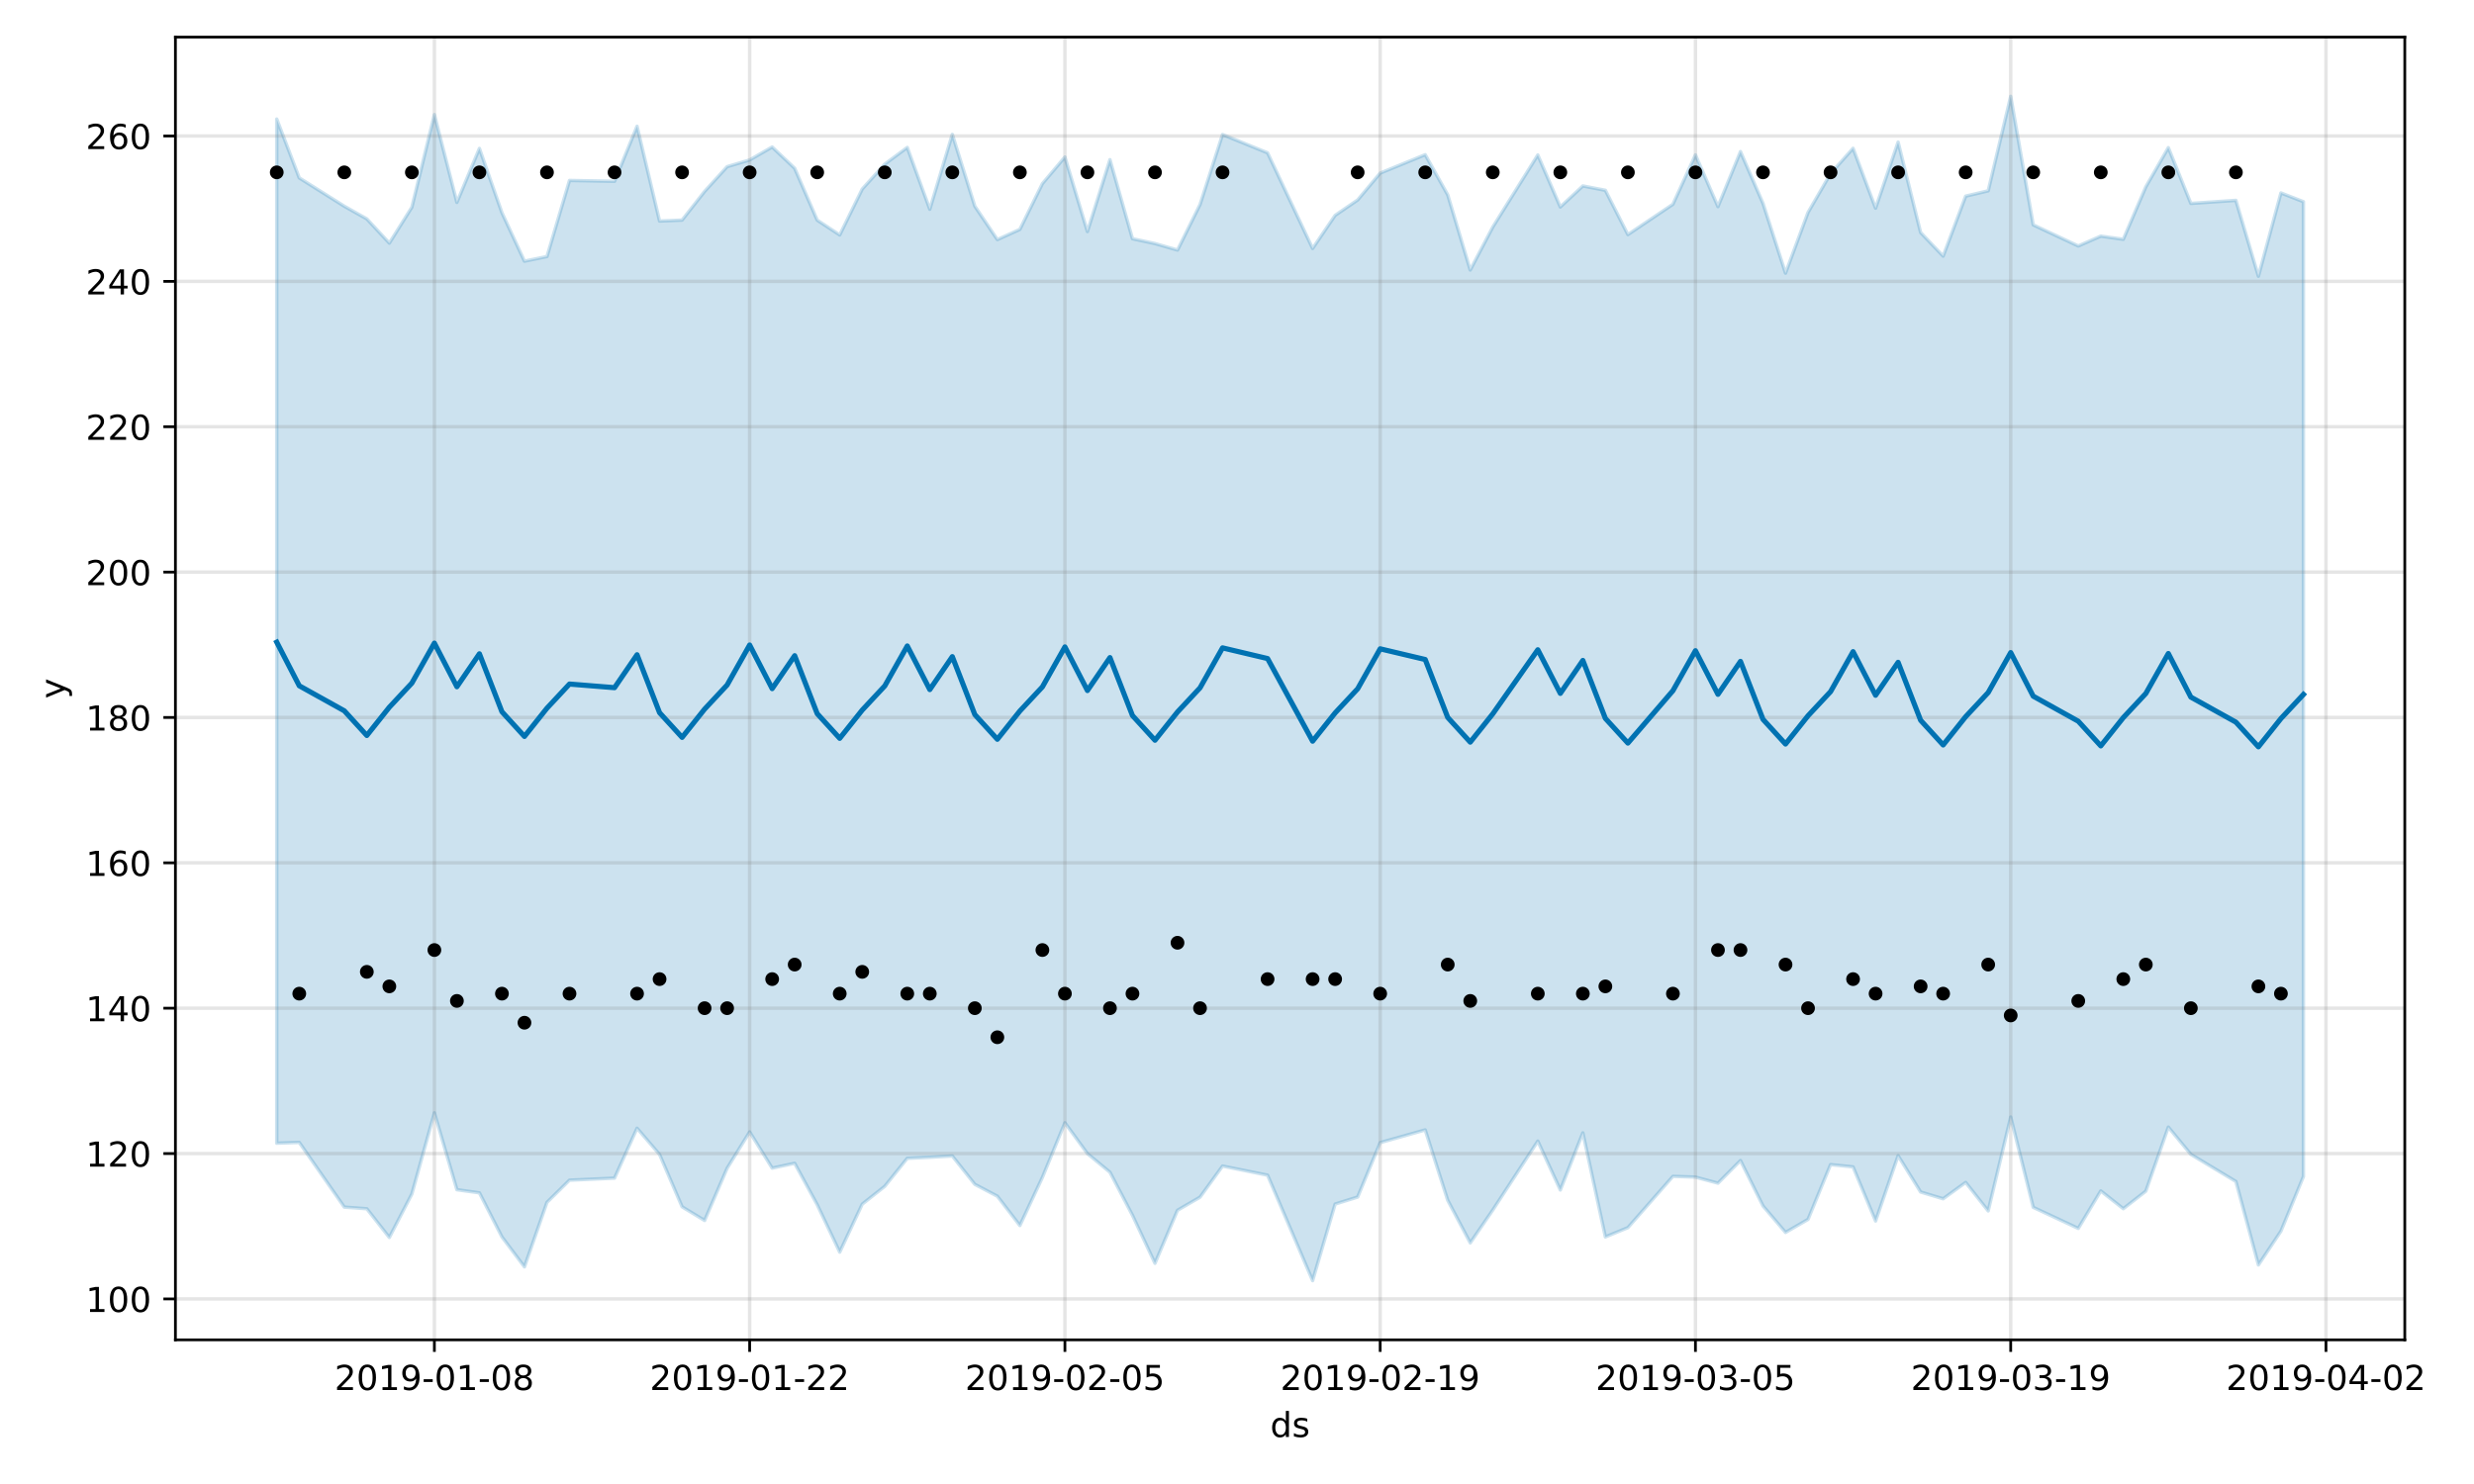<?xml version="1.0" encoding="utf-8" standalone="no"?>
<!DOCTYPE svg PUBLIC "-//W3C//DTD SVG 1.1//EN"
  "http://www.w3.org/Graphics/SVG/1.1/DTD/svg11.dtd">
<!-- Created with matplotlib (https://matplotlib.org/) -->
<svg height="432pt" version="1.1" viewBox="0 0 720 432" width="720pt" xmlns="http://www.w3.org/2000/svg" xmlns:xlink="http://www.w3.org/1999/xlink">
 <defs>
  <style type="text/css">
*{stroke-linecap:butt;stroke-linejoin:round;}
  </style>
 </defs>
 <g id="figure_1">
  <g id="patch_1">
   <path d="M 0 432 
L 720 432 
L 720 0 
L 0 0 
z
" style="fill:#ffffff;"/>
  </g>
  <g id="axes_1">
   <g id="patch_2">
    <path d="M 51.05 390.04 
L 699.857 390.04 
L 699.857 10.8 
L 51.05 10.8 
z
" style="fill:#ffffff;"/>
   </g>
   <g id="PolyCollection_1">
    <defs>
     <path d="M 80.541 -397.344 
L 80.541 -99.209 
L 87.095 -99.432 
L 100.202 -80.6 
L 106.756 -80.121 
L 113.309 -71.758 
L 119.863 -84.419 
L 126.417 -108.051 
L 132.97 -85.664 
L 139.524 -84.759 
L 146.077 -71.93 
L 152.631 -63.2 
L 159.185 -81.987 
L 165.738 -88.443 
L 178.845 -89.04 
L 185.399 -103.563 
L 191.953 -95.924 
L 198.506 -80.689 
L 205.06 -76.709 
L 211.613 -91.913 
L 218.167 -102.499 
L 224.721 -91.954 
L 231.274 -93.358 
L 237.828 -81.298 
L 244.381 -67.498 
L 250.935 -81.467 
L 257.489 -86.653 
L 264.042 -94.812 
L 270.596 -95.106 
L 277.15 -95.487 
L 283.703 -87.231 
L 290.257 -83.782 
L 296.81 -75.236 
L 303.364 -89.252 
L 309.918 -105.16 
L 316.471 -96.176 
L 323.025 -90.756 
L 329.578 -78.22 
L 336.132 -64.247 
L 342.686 -79.682 
L 349.239 -83.495 
L 355.793 -92.553 
L 368.9 -89.895 
L 382.007 -59.198 
L 388.561 -81.488 
L 395.114 -83.534 
L 401.668 -99.376 
L 414.775 -103.074 
L 421.329 -82.589 
L 427.883 -70.186 
L 434.436 -79.739 
L 447.543 -99.815 
L 454.097 -85.587 
L 460.651 -102.223 
L 467.204 -71.921 
L 473.758 -74.628 
L 486.865 -89.558 
L 493.419 -89.338 
L 499.972 -87.572 
L 506.526 -94.165 
L 513.079 -80.942 
L 519.633 -73.233 
L 526.187 -77.028 
L 532.74 -92.977 
L 539.294 -92.31 
L 545.847 -76.558 
L 552.401 -95.577 
L 558.955 -85.003 
L 565.508 -83.03 
L 572.062 -87.79 
L 578.616 -79.499 
L 585.169 -106.834 
L 591.723 -80.539 
L 604.83 -74.402 
L 611.384 -85.32 
L 617.937 -80.135 
L 624.491 -85.246 
L 631.044 -103.891 
L 637.598 -95.958 
L 650.705 -88.064 
L 657.259 -63.774 
L 663.812 -73.602 
L 670.366 -89.506 
L 670.366 -373.289 
L 670.366 -373.289 
L 663.812 -375.836 
L 657.259 -351.581 
L 650.705 -373.672 
L 637.598 -372.787 
L 631.044 -389.022 
L 624.491 -377.605 
L 617.937 -362.343 
L 611.384 -363.262 
L 604.83 -360.397 
L 591.723 -366.543 
L 585.169 -403.962 
L 578.616 -376.455 
L 572.062 -374.906 
L 565.508 -357.437 
L 558.955 -364.312 
L 552.401 -390.644 
L 545.847 -371.397 
L 539.294 -388.83 
L 532.74 -381.457 
L 526.187 -370.158 
L 519.633 -352.479 
L 513.079 -372.807 
L 506.526 -387.873 
L 499.972 -371.848 
L 493.419 -386.92 
L 486.865 -372.538 
L 473.758 -363.712 
L 467.204 -376.609 
L 460.651 -377.87 
L 454.097 -371.748 
L 447.543 -386.892 
L 434.436 -365.901 
L 427.883 -353.401 
L 421.329 -375.28 
L 414.775 -386.968 
L 401.668 -381.607 
L 395.114 -373.785 
L 388.561 -369.309 
L 382.007 -359.668 
L 368.9 -387.511 
L 355.793 -392.837 
L 349.239 -372.455 
L 342.686 -359.213 
L 336.132 -361.098 
L 329.578 -362.512 
L 323.025 -385.524 
L 316.471 -364.595 
L 309.918 -386.295 
L 303.364 -378.541 
L 296.81 -365.23 
L 290.257 -362.255 
L 283.703 -371.978 
L 277.15 -392.88 
L 270.596 -371.086 
L 264.042 -389.076 
L 257.489 -384.218 
L 250.935 -376.964 
L 244.381 -363.607 
L 237.828 -367.92 
L 231.274 -383.01 
L 224.721 -389.209 
L 218.167 -385.432 
L 211.613 -383.484 
L 205.06 -376.278 
L 198.506 -367.931 
L 191.953 -367.655 
L 185.399 -395.242 
L 178.845 -379.225 
L 165.738 -379.474 
L 159.185 -357.326 
L 152.631 -355.972 
L 146.077 -370.086 
L 139.524 -388.795 
L 132.97 -373.083 
L 126.417 -398.646 
L 119.863 -371.673 
L 113.309 -361.224 
L 106.756 -368.286 
L 100.202 -371.972 
L 87.095 -380.217 
L 80.541 -397.344 
z
" id="m1a618323bd" style="stroke:#0072b2;stroke-opacity:0.2;"/>
    </defs>
    <g clip-path="url(#pb886357ff9)">
     <use style="fill:#0072b2;fill-opacity:0.2;stroke:#0072b2;stroke-opacity:0.2;" x="0" xlink:href="#m1a618323bd" y="432"/>
    </g>
   </g>
   <g id="matplotlib.axis_1">
    <g id="xtick_1">
     <g id="line2d_1">
      <path clip-path="url(#pb886357ff9)" d="M 126.417 390.04 
L 126.417 10.8 
" style="fill:none;stroke:#808080;stroke-linecap:square;stroke-opacity:0.2;"/>
     </g>
     <g id="line2d_2">
      <defs>
       <path d="M 0 0 
L 0 3.5 
" id="m34ca9e193c" style="stroke:#000000;stroke-width:0.8;"/>
      </defs>
      <g>
       <use style="stroke:#000000;stroke-width:0.8;" x="126.417" xlink:href="#m34ca9e193c" y="390.04"/>
      </g>
     </g>
     <g id="text_1">
      <!-- 2019-01-08 -->
      <defs>
       <path d="M 19.188 8.297 
L 53.609 8.297 
L 53.609 0 
L 7.328 0 
L 7.328 8.297 
Q 12.938 14.109 22.625 23.891 
Q 32.328 33.688 34.812 36.531 
Q 39.547 41.844 41.422 45.531 
Q 43.312 49.219 43.312 52.781 
Q 43.312 58.594 39.234 62.25 
Q 35.156 65.922 28.609 65.922 
Q 23.969 65.922 18.812 64.312 
Q 13.672 62.703 7.812 59.422 
L 7.812 69.391 
Q 13.766 71.781 18.938 73 
Q 24.125 74.219 28.422 74.219 
Q 39.75 74.219 46.484 68.547 
Q 53.219 62.891 53.219 53.422 
Q 53.219 48.922 51.531 44.891 
Q 49.859 40.875 45.406 35.406 
Q 44.188 33.984 37.641 27.219 
Q 31.109 20.453 19.188 8.297 
z
" id="DejaVuSans-50"/>
       <path d="M 31.781 66.406 
Q 24.172 66.406 20.328 58.906 
Q 16.5 51.422 16.5 36.375 
Q 16.5 21.391 20.328 13.891 
Q 24.172 6.391 31.781 6.391 
Q 39.453 6.391 43.281 13.891 
Q 47.125 21.391 47.125 36.375 
Q 47.125 51.422 43.281 58.906 
Q 39.453 66.406 31.781 66.406 
z
M 31.781 74.219 
Q 44.047 74.219 50.516 64.516 
Q 56.984 54.828 56.984 36.375 
Q 56.984 17.969 50.516 8.266 
Q 44.047 -1.422 31.781 -1.422 
Q 19.531 -1.422 13.062 8.266 
Q 6.594 17.969 6.594 36.375 
Q 6.594 54.828 13.062 64.516 
Q 19.531 74.219 31.781 74.219 
z
" id="DejaVuSans-48"/>
       <path d="M 12.406 8.297 
L 28.516 8.297 
L 28.516 63.922 
L 10.984 60.406 
L 10.984 69.391 
L 28.422 72.906 
L 38.281 72.906 
L 38.281 8.297 
L 54.391 8.297 
L 54.391 0 
L 12.406 0 
z
" id="DejaVuSans-49"/>
       <path d="M 10.984 1.516 
L 10.984 10.5 
Q 14.703 8.734 18.5 7.812 
Q 22.312 6.891 25.984 6.891 
Q 35.75 6.891 40.891 13.453 
Q 46.047 20.016 46.781 33.406 
Q 43.953 29.203 39.594 26.953 
Q 35.25 24.703 29.984 24.703 
Q 19.047 24.703 12.672 31.312 
Q 6.297 37.938 6.297 49.422 
Q 6.297 60.641 12.938 67.422 
Q 19.578 74.219 30.609 74.219 
Q 43.266 74.219 49.922 64.516 
Q 56.594 54.828 56.594 36.375 
Q 56.594 19.141 48.406 8.859 
Q 40.234 -1.422 26.422 -1.422 
Q 22.703 -1.422 18.891 -0.688 
Q 15.094 0.047 10.984 1.516 
z
M 30.609 32.422 
Q 37.25 32.422 41.125 36.953 
Q 45.016 41.5 45.016 49.422 
Q 45.016 57.281 41.125 61.844 
Q 37.25 66.406 30.609 66.406 
Q 23.969 66.406 20.094 61.844 
Q 16.219 57.281 16.219 49.422 
Q 16.219 41.5 20.094 36.953 
Q 23.969 32.422 30.609 32.422 
z
" id="DejaVuSans-57"/>
       <path d="M 4.891 31.391 
L 31.203 31.391 
L 31.203 23.391 
L 4.891 23.391 
z
" id="DejaVuSans-45"/>
       <path d="M 31.781 34.625 
Q 24.75 34.625 20.719 30.859 
Q 16.703 27.094 16.703 20.516 
Q 16.703 13.922 20.719 10.156 
Q 24.75 6.391 31.781 6.391 
Q 38.812 6.391 42.859 10.172 
Q 46.922 13.969 46.922 20.516 
Q 46.922 27.094 42.891 30.859 
Q 38.875 34.625 31.781 34.625 
z
M 21.922 38.812 
Q 15.578 40.375 12.031 44.719 
Q 8.5 49.078 8.5 55.328 
Q 8.5 64.062 14.719 69.141 
Q 20.953 74.219 31.781 74.219 
Q 42.672 74.219 48.875 69.141 
Q 55.078 64.062 55.078 55.328 
Q 55.078 49.078 51.531 44.719 
Q 48 40.375 41.703 38.812 
Q 48.828 37.156 52.797 32.312 
Q 56.781 27.484 56.781 20.516 
Q 56.781 9.906 50.312 4.234 
Q 43.844 -1.422 31.781 -1.422 
Q 19.734 -1.422 13.25 4.234 
Q 6.781 9.906 6.781 20.516 
Q 6.781 27.484 10.781 32.312 
Q 14.797 37.156 21.922 38.812 
z
M 18.312 54.391 
Q 18.312 48.734 21.844 45.562 
Q 25.391 42.391 31.781 42.391 
Q 38.141 42.391 41.719 45.562 
Q 45.312 48.734 45.312 54.391 
Q 45.312 60.062 41.719 63.234 
Q 38.141 66.406 31.781 66.406 
Q 25.391 66.406 21.844 63.234 
Q 18.312 60.062 18.312 54.391 
z
" id="DejaVuSans-56"/>
      </defs>
      <g transform="translate(97.359 404.638)scale(0.1 -0.1)">
       <use xlink:href="#DejaVuSans-50"/>
       <use x="63.623" xlink:href="#DejaVuSans-48"/>
       <use x="127.246" xlink:href="#DejaVuSans-49"/>
       <use x="190.869" xlink:href="#DejaVuSans-57"/>
       <use x="254.492" xlink:href="#DejaVuSans-45"/>
       <use x="290.576" xlink:href="#DejaVuSans-48"/>
       <use x="354.199" xlink:href="#DejaVuSans-49"/>
       <use x="417.822" xlink:href="#DejaVuSans-45"/>
       <use x="453.906" xlink:href="#DejaVuSans-48"/>
       <use x="517.529" xlink:href="#DejaVuSans-56"/>
      </g>
     </g>
    </g>
    <g id="xtick_2">
     <g id="line2d_3">
      <path clip-path="url(#pb886357ff9)" d="M 218.167 390.04 
L 218.167 10.8 
" style="fill:none;stroke:#808080;stroke-linecap:square;stroke-opacity:0.2;"/>
     </g>
     <g id="line2d_4">
      <g>
       <use style="stroke:#000000;stroke-width:0.8;" x="218.167" xlink:href="#m34ca9e193c" y="390.04"/>
      </g>
     </g>
     <g id="text_2">
      <!-- 2019-01-22 -->
      <g transform="translate(189.109 404.638)scale(0.1 -0.1)">
       <use xlink:href="#DejaVuSans-50"/>
       <use x="63.623" xlink:href="#DejaVuSans-48"/>
       <use x="127.246" xlink:href="#DejaVuSans-49"/>
       <use x="190.869" xlink:href="#DejaVuSans-57"/>
       <use x="254.492" xlink:href="#DejaVuSans-45"/>
       <use x="290.576" xlink:href="#DejaVuSans-48"/>
       <use x="354.199" xlink:href="#DejaVuSans-49"/>
       <use x="417.822" xlink:href="#DejaVuSans-45"/>
       <use x="453.906" xlink:href="#DejaVuSans-50"/>
       <use x="517.529" xlink:href="#DejaVuSans-50"/>
      </g>
     </g>
    </g>
    <g id="xtick_3">
     <g id="line2d_5">
      <path clip-path="url(#pb886357ff9)" d="M 309.918 390.04 
L 309.918 10.8 
" style="fill:none;stroke:#808080;stroke-linecap:square;stroke-opacity:0.2;"/>
     </g>
     <g id="line2d_6">
      <g>
       <use style="stroke:#000000;stroke-width:0.8;" x="309.918" xlink:href="#m34ca9e193c" y="390.04"/>
      </g>
     </g>
     <g id="text_3">
      <!-- 2019-02-05 -->
      <defs>
       <path d="M 10.797 72.906 
L 49.516 72.906 
L 49.516 64.594 
L 19.828 64.594 
L 19.828 46.734 
Q 21.969 47.469 24.109 47.828 
Q 26.266 48.188 28.422 48.188 
Q 40.625 48.188 47.75 41.5 
Q 54.891 34.812 54.891 23.391 
Q 54.891 11.625 47.562 5.094 
Q 40.234 -1.422 26.906 -1.422 
Q 22.312 -1.422 17.547 -0.641 
Q 12.797 0.141 7.719 1.703 
L 7.719 11.625 
Q 12.109 9.234 16.797 8.062 
Q 21.484 6.891 26.703 6.891 
Q 35.156 6.891 40.078 11.328 
Q 45.016 15.766 45.016 23.391 
Q 45.016 31 40.078 35.438 
Q 35.156 39.891 26.703 39.891 
Q 22.75 39.891 18.812 39.016 
Q 14.891 38.141 10.797 36.281 
z
" id="DejaVuSans-53"/>
      </defs>
      <g transform="translate(280.86 404.638)scale(0.1 -0.1)">
       <use xlink:href="#DejaVuSans-50"/>
       <use x="63.623" xlink:href="#DejaVuSans-48"/>
       <use x="127.246" xlink:href="#DejaVuSans-49"/>
       <use x="190.869" xlink:href="#DejaVuSans-57"/>
       <use x="254.492" xlink:href="#DejaVuSans-45"/>
       <use x="290.576" xlink:href="#DejaVuSans-48"/>
       <use x="354.199" xlink:href="#DejaVuSans-50"/>
       <use x="417.822" xlink:href="#DejaVuSans-45"/>
       <use x="453.906" xlink:href="#DejaVuSans-48"/>
       <use x="517.529" xlink:href="#DejaVuSans-53"/>
      </g>
     </g>
    </g>
    <g id="xtick_4">
     <g id="line2d_7">
      <path clip-path="url(#pb886357ff9)" d="M 401.668 390.04 
L 401.668 10.8 
" style="fill:none;stroke:#808080;stroke-linecap:square;stroke-opacity:0.2;"/>
     </g>
     <g id="line2d_8">
      <g>
       <use style="stroke:#000000;stroke-width:0.8;" x="401.668" xlink:href="#m34ca9e193c" y="390.04"/>
      </g>
     </g>
     <g id="text_4">
      <!-- 2019-02-19 -->
      <g transform="translate(372.61 404.638)scale(0.1 -0.1)">
       <use xlink:href="#DejaVuSans-50"/>
       <use x="63.623" xlink:href="#DejaVuSans-48"/>
       <use x="127.246" xlink:href="#DejaVuSans-49"/>
       <use x="190.869" xlink:href="#DejaVuSans-57"/>
       <use x="254.492" xlink:href="#DejaVuSans-45"/>
       <use x="290.576" xlink:href="#DejaVuSans-48"/>
       <use x="354.199" xlink:href="#DejaVuSans-50"/>
       <use x="417.822" xlink:href="#DejaVuSans-45"/>
       <use x="453.906" xlink:href="#DejaVuSans-49"/>
       <use x="517.529" xlink:href="#DejaVuSans-57"/>
      </g>
     </g>
    </g>
    <g id="xtick_5">
     <g id="line2d_9">
      <path clip-path="url(#pb886357ff9)" d="M 493.419 390.04 
L 493.419 10.8 
" style="fill:none;stroke:#808080;stroke-linecap:square;stroke-opacity:0.2;"/>
     </g>
     <g id="line2d_10">
      <g>
       <use style="stroke:#000000;stroke-width:0.8;" x="493.419" xlink:href="#m34ca9e193c" y="390.04"/>
      </g>
     </g>
     <g id="text_5">
      <!-- 2019-03-05 -->
      <defs>
       <path d="M 40.578 39.312 
Q 47.656 37.797 51.625 33 
Q 55.609 28.219 55.609 21.188 
Q 55.609 10.406 48.188 4.484 
Q 40.766 -1.422 27.094 -1.422 
Q 22.516 -1.422 17.656 -0.516 
Q 12.797 0.391 7.625 2.203 
L 7.625 11.719 
Q 11.719 9.328 16.594 8.109 
Q 21.484 6.891 26.812 6.891 
Q 36.078 6.891 40.938 10.547 
Q 45.797 14.203 45.797 21.188 
Q 45.797 27.641 41.281 31.266 
Q 36.766 34.906 28.719 34.906 
L 20.219 34.906 
L 20.219 43.016 
L 29.109 43.016 
Q 36.375 43.016 40.234 45.922 
Q 44.094 48.828 44.094 54.297 
Q 44.094 59.906 40.109 62.906 
Q 36.141 65.922 28.719 65.922 
Q 24.656 65.922 20.016 65.031 
Q 15.375 64.156 9.812 62.312 
L 9.812 71.094 
Q 15.438 72.656 20.344 73.438 
Q 25.25 74.219 29.594 74.219 
Q 40.828 74.219 47.359 69.109 
Q 53.906 64.016 53.906 55.328 
Q 53.906 49.266 50.438 45.094 
Q 46.969 40.922 40.578 39.312 
z
" id="DejaVuSans-51"/>
      </defs>
      <g transform="translate(464.361 404.638)scale(0.1 -0.1)">
       <use xlink:href="#DejaVuSans-50"/>
       <use x="63.623" xlink:href="#DejaVuSans-48"/>
       <use x="127.246" xlink:href="#DejaVuSans-49"/>
       <use x="190.869" xlink:href="#DejaVuSans-57"/>
       <use x="254.492" xlink:href="#DejaVuSans-45"/>
       <use x="290.576" xlink:href="#DejaVuSans-48"/>
       <use x="354.199" xlink:href="#DejaVuSans-51"/>
       <use x="417.822" xlink:href="#DejaVuSans-45"/>
       <use x="453.906" xlink:href="#DejaVuSans-48"/>
       <use x="517.529" xlink:href="#DejaVuSans-53"/>
      </g>
     </g>
    </g>
    <g id="xtick_6">
     <g id="line2d_11">
      <path clip-path="url(#pb886357ff9)" d="M 585.169 390.04 
L 585.169 10.8 
" style="fill:none;stroke:#808080;stroke-linecap:square;stroke-opacity:0.2;"/>
     </g>
     <g id="line2d_12">
      <g>
       <use style="stroke:#000000;stroke-width:0.8;" x="585.169" xlink:href="#m34ca9e193c" y="390.04"/>
      </g>
     </g>
     <g id="text_6">
      <!-- 2019-03-19 -->
      <g transform="translate(556.111 404.638)scale(0.1 -0.1)">
       <use xlink:href="#DejaVuSans-50"/>
       <use x="63.623" xlink:href="#DejaVuSans-48"/>
       <use x="127.246" xlink:href="#DejaVuSans-49"/>
       <use x="190.869" xlink:href="#DejaVuSans-57"/>
       <use x="254.492" xlink:href="#DejaVuSans-45"/>
       <use x="290.576" xlink:href="#DejaVuSans-48"/>
       <use x="354.199" xlink:href="#DejaVuSans-51"/>
       <use x="417.822" xlink:href="#DejaVuSans-45"/>
       <use x="453.906" xlink:href="#DejaVuSans-49"/>
       <use x="517.529" xlink:href="#DejaVuSans-57"/>
      </g>
     </g>
    </g>
    <g id="xtick_7">
     <g id="line2d_13">
      <path clip-path="url(#pb886357ff9)" d="M 676.92 390.04 
L 676.92 10.8 
" style="fill:none;stroke:#808080;stroke-linecap:square;stroke-opacity:0.2;"/>
     </g>
     <g id="line2d_14">
      <g>
       <use style="stroke:#000000;stroke-width:0.8;" x="676.92" xlink:href="#m34ca9e193c" y="390.04"/>
      </g>
     </g>
     <g id="text_7">
      <!-- 2019-04-02 -->
      <defs>
       <path d="M 37.797 64.312 
L 12.891 25.391 
L 37.797 25.391 
z
M 35.203 72.906 
L 47.609 72.906 
L 47.609 25.391 
L 58.016 25.391 
L 58.016 17.188 
L 47.609 17.188 
L 47.609 0 
L 37.797 0 
L 37.797 17.188 
L 4.891 17.188 
L 4.891 26.703 
z
" id="DejaVuSans-52"/>
      </defs>
      <g transform="translate(647.862 404.638)scale(0.1 -0.1)">
       <use xlink:href="#DejaVuSans-50"/>
       <use x="63.623" xlink:href="#DejaVuSans-48"/>
       <use x="127.246" xlink:href="#DejaVuSans-49"/>
       <use x="190.869" xlink:href="#DejaVuSans-57"/>
       <use x="254.492" xlink:href="#DejaVuSans-45"/>
       <use x="290.576" xlink:href="#DejaVuSans-48"/>
       <use x="354.199" xlink:href="#DejaVuSans-52"/>
       <use x="417.822" xlink:href="#DejaVuSans-45"/>
       <use x="453.906" xlink:href="#DejaVuSans-48"/>
       <use x="517.529" xlink:href="#DejaVuSans-50"/>
      </g>
     </g>
    </g>
    <g id="text_8">
     <!-- ds -->
     <defs>
      <path d="M 45.406 46.391 
L 45.406 75.984 
L 54.391 75.984 
L 54.391 0 
L 45.406 0 
L 45.406 8.203 
Q 42.578 3.328 38.25 0.953 
Q 33.938 -1.422 27.875 -1.422 
Q 17.969 -1.422 11.734 6.484 
Q 5.516 14.406 5.516 27.297 
Q 5.516 40.188 11.734 48.094 
Q 17.969 56 27.875 56 
Q 33.938 56 38.25 53.625 
Q 42.578 51.266 45.406 46.391 
z
M 14.797 27.297 
Q 14.797 17.391 18.875 11.75 
Q 22.953 6.109 30.078 6.109 
Q 37.203 6.109 41.297 11.75 
Q 45.406 17.391 45.406 27.297 
Q 45.406 37.203 41.297 42.844 
Q 37.203 48.484 30.078 48.484 
Q 22.953 48.484 18.875 42.844 
Q 14.797 37.203 14.797 27.297 
z
" id="DejaVuSans-100"/>
      <path d="M 44.281 53.078 
L 44.281 44.578 
Q 40.484 46.531 36.375 47.5 
Q 32.281 48.484 27.875 48.484 
Q 21.188 48.484 17.844 46.438 
Q 14.5 44.391 14.5 40.281 
Q 14.5 37.156 16.891 35.375 
Q 19.281 33.594 26.516 31.984 
L 29.594 31.297 
Q 39.156 29.25 43.188 25.516 
Q 47.219 21.781 47.219 15.094 
Q 47.219 7.469 41.188 3.016 
Q 35.156 -1.422 24.609 -1.422 
Q 20.219 -1.422 15.453 -0.562 
Q 10.688 0.297 5.422 2 
L 5.422 11.281 
Q 10.406 8.688 15.234 7.391 
Q 20.062 6.109 24.812 6.109 
Q 31.156 6.109 34.562 8.281 
Q 37.984 10.453 37.984 14.406 
Q 37.984 18.062 35.516 20.016 
Q 33.062 21.969 24.703 23.781 
L 21.578 24.516 
Q 13.234 26.266 9.516 29.906 
Q 5.812 33.547 5.812 39.891 
Q 5.812 47.609 11.281 51.797 
Q 16.75 56 26.812 56 
Q 31.781 56 36.172 55.266 
Q 40.578 54.547 44.281 53.078 
z
" id="DejaVuSans-115"/>
     </defs>
     <g transform="translate(369.675 418.317)scale(0.1 -0.1)">
      <use xlink:href="#DejaVuSans-100"/>
      <use x="63.477" xlink:href="#DejaVuSans-115"/>
     </g>
    </g>
   </g>
   <g id="matplotlib.axis_2">
    <g id="ytick_1">
     <g id="line2d_15">
      <path clip-path="url(#pb886357ff9)" d="M 51.05 378.118 
L 699.857 378.118 
" style="fill:none;stroke:#808080;stroke-linecap:square;stroke-opacity:0.2;"/>
     </g>
     <g id="line2d_16">
      <defs>
       <path d="M 0 0 
L -3.5 0 
" id="md448c416f5" style="stroke:#000000;stroke-width:0.8;"/>
      </defs>
      <g>
       <use style="stroke:#000000;stroke-width:0.8;" x="51.05" xlink:href="#md448c416f5" y="378.118"/>
      </g>
     </g>
     <g id="text_9">
      <!-- 100 -->
      <g transform="translate(24.962 381.918)scale(0.1 -0.1)">
       <use xlink:href="#DejaVuSans-49"/>
       <use x="63.623" xlink:href="#DejaVuSans-48"/>
       <use x="127.246" xlink:href="#DejaVuSans-48"/>
      </g>
     </g>
    </g>
    <g id="ytick_2">
     <g id="line2d_17">
      <path clip-path="url(#pb886357ff9)" d="M 51.05 335.803 
L 699.857 335.803 
" style="fill:none;stroke:#808080;stroke-linecap:square;stroke-opacity:0.2;"/>
     </g>
     <g id="line2d_18">
      <g>
       <use style="stroke:#000000;stroke-width:0.8;" x="51.05" xlink:href="#md448c416f5" y="335.803"/>
      </g>
     </g>
     <g id="text_10">
      <!-- 120 -->
      <g transform="translate(24.962 339.602)scale(0.1 -0.1)">
       <use xlink:href="#DejaVuSans-49"/>
       <use x="63.623" xlink:href="#DejaVuSans-50"/>
       <use x="127.246" xlink:href="#DejaVuSans-48"/>
      </g>
     </g>
    </g>
    <g id="ytick_3">
     <g id="line2d_19">
      <path clip-path="url(#pb886357ff9)" d="M 51.05 293.487 
L 699.857 293.487 
" style="fill:none;stroke:#808080;stroke-linecap:square;stroke-opacity:0.2;"/>
     </g>
     <g id="line2d_20">
      <g>
       <use style="stroke:#000000;stroke-width:0.8;" x="51.05" xlink:href="#md448c416f5" y="293.487"/>
      </g>
     </g>
     <g id="text_11">
      <!-- 140 -->
      <g transform="translate(24.962 297.287)scale(0.1 -0.1)">
       <use xlink:href="#DejaVuSans-49"/>
       <use x="63.623" xlink:href="#DejaVuSans-52"/>
       <use x="127.246" xlink:href="#DejaVuSans-48"/>
      </g>
     </g>
    </g>
    <g id="ytick_4">
     <g id="line2d_21">
      <path clip-path="url(#pb886357ff9)" d="M 51.05 251.172 
L 699.857 251.172 
" style="fill:none;stroke:#808080;stroke-linecap:square;stroke-opacity:0.2;"/>
     </g>
     <g id="line2d_22">
      <g>
       <use style="stroke:#000000;stroke-width:0.8;" x="51.05" xlink:href="#md448c416f5" y="251.172"/>
      </g>
     </g>
     <g id="text_12">
      <!-- 160 -->
      <defs>
       <path d="M 33.016 40.375 
Q 26.375 40.375 22.484 35.828 
Q 18.609 31.297 18.609 23.391 
Q 18.609 15.531 22.484 10.953 
Q 26.375 6.391 33.016 6.391 
Q 39.656 6.391 43.531 10.953 
Q 47.406 15.531 47.406 23.391 
Q 47.406 31.297 43.531 35.828 
Q 39.656 40.375 33.016 40.375 
z
M 52.594 71.297 
L 52.594 62.312 
Q 48.875 64.062 45.094 64.984 
Q 41.312 65.922 37.594 65.922 
Q 27.828 65.922 22.672 59.328 
Q 17.531 52.734 16.797 39.406 
Q 19.672 43.656 24.016 45.922 
Q 28.375 48.188 33.594 48.188 
Q 44.578 48.188 50.953 41.516 
Q 57.328 34.859 57.328 23.391 
Q 57.328 12.156 50.688 5.359 
Q 44.047 -1.422 33.016 -1.422 
Q 20.359 -1.422 13.672 8.266 
Q 6.984 17.969 6.984 36.375 
Q 6.984 53.656 15.188 63.938 
Q 23.391 74.219 37.203 74.219 
Q 40.922 74.219 44.703 73.484 
Q 48.484 72.75 52.594 71.297 
z
" id="DejaVuSans-54"/>
      </defs>
      <g transform="translate(24.962 254.971)scale(0.1 -0.1)">
       <use xlink:href="#DejaVuSans-49"/>
       <use x="63.623" xlink:href="#DejaVuSans-54"/>
       <use x="127.246" xlink:href="#DejaVuSans-48"/>
      </g>
     </g>
    </g>
    <g id="ytick_5">
     <g id="line2d_23">
      <path clip-path="url(#pb886357ff9)" d="M 51.05 208.856 
L 699.857 208.856 
" style="fill:none;stroke:#808080;stroke-linecap:square;stroke-opacity:0.2;"/>
     </g>
     <g id="line2d_24">
      <g>
       <use style="stroke:#000000;stroke-width:0.8;" x="51.05" xlink:href="#md448c416f5" y="208.856"/>
      </g>
     </g>
     <g id="text_13">
      <!-- 180 -->
      <g transform="translate(24.962 212.655)scale(0.1 -0.1)">
       <use xlink:href="#DejaVuSans-49"/>
       <use x="63.623" xlink:href="#DejaVuSans-56"/>
       <use x="127.246" xlink:href="#DejaVuSans-48"/>
      </g>
     </g>
    </g>
    <g id="ytick_6">
     <g id="line2d_25">
      <path clip-path="url(#pb886357ff9)" d="M 51.05 166.541 
L 699.857 166.541 
" style="fill:none;stroke:#808080;stroke-linecap:square;stroke-opacity:0.2;"/>
     </g>
     <g id="line2d_26">
      <g>
       <use style="stroke:#000000;stroke-width:0.8;" x="51.05" xlink:href="#md448c416f5" y="166.541"/>
      </g>
     </g>
     <g id="text_14">
      <!-- 200 -->
      <g transform="translate(24.962 170.34)scale(0.1 -0.1)">
       <use xlink:href="#DejaVuSans-50"/>
       <use x="63.623" xlink:href="#DejaVuSans-48"/>
       <use x="127.246" xlink:href="#DejaVuSans-48"/>
      </g>
     </g>
    </g>
    <g id="ytick_7">
     <g id="line2d_27">
      <path clip-path="url(#pb886357ff9)" d="M 51.05 124.225 
L 699.857 124.225 
" style="fill:none;stroke:#808080;stroke-linecap:square;stroke-opacity:0.2;"/>
     </g>
     <g id="line2d_28">
      <g>
       <use style="stroke:#000000;stroke-width:0.8;" x="51.05" xlink:href="#md448c416f5" y="124.225"/>
      </g>
     </g>
     <g id="text_15">
      <!-- 220 -->
      <g transform="translate(24.962 128.024)scale(0.1 -0.1)">
       <use xlink:href="#DejaVuSans-50"/>
       <use x="63.623" xlink:href="#DejaVuSans-50"/>
       <use x="127.246" xlink:href="#DejaVuSans-48"/>
      </g>
     </g>
    </g>
    <g id="ytick_8">
     <g id="line2d_29">
      <path clip-path="url(#pb886357ff9)" d="M 51.05 81.91 
L 699.857 81.91 
" style="fill:none;stroke:#808080;stroke-linecap:square;stroke-opacity:0.2;"/>
     </g>
     <g id="line2d_30">
      <g>
       <use style="stroke:#000000;stroke-width:0.8;" x="51.05" xlink:href="#md448c416f5" y="81.91"/>
      </g>
     </g>
     <g id="text_16">
      <!-- 240 -->
      <g transform="translate(24.962 85.709)scale(0.1 -0.1)">
       <use xlink:href="#DejaVuSans-50"/>
       <use x="63.623" xlink:href="#DejaVuSans-52"/>
       <use x="127.246" xlink:href="#DejaVuSans-48"/>
      </g>
     </g>
    </g>
    <g id="ytick_9">
     <g id="line2d_31">
      <path clip-path="url(#pb886357ff9)" d="M 51.05 39.594 
L 699.857 39.594 
" style="fill:none;stroke:#808080;stroke-linecap:square;stroke-opacity:0.2;"/>
     </g>
     <g id="line2d_32">
      <g>
       <use style="stroke:#000000;stroke-width:0.8;" x="51.05" xlink:href="#md448c416f5" y="39.594"/>
      </g>
     </g>
     <g id="text_17">
      <!-- 260 -->
      <g transform="translate(24.962 43.393)scale(0.1 -0.1)">
       <use xlink:href="#DejaVuSans-50"/>
       <use x="63.623" xlink:href="#DejaVuSans-54"/>
       <use x="127.246" xlink:href="#DejaVuSans-48"/>
      </g>
     </g>
    </g>
    <g id="text_18">
     <!-- y -->
     <defs>
      <path d="M 32.172 -5.078 
Q 28.375 -14.844 24.75 -17.812 
Q 21.141 -20.797 15.094 -20.797 
L 7.906 -20.797 
L 7.906 -13.281 
L 13.188 -13.281 
Q 16.891 -13.281 18.938 -11.516 
Q 21 -9.766 23.484 -3.219 
L 25.094 0.875 
L 2.984 54.688 
L 12.5 54.688 
L 29.594 11.922 
L 46.688 54.688 
L 56.203 54.688 
z
" id="DejaVuSans-121"/>
     </defs>
     <g transform="translate(18.883 203.379)rotate(-90)scale(0.1 -0.1)">
      <use xlink:href="#DejaVuSans-121"/>
     </g>
    </g>
   </g>
   <g id="line2d_33">
    <defs>
     <path d="M 0 1.5 
C 0.398 1.5 0.779 1.342 1.061 1.061 
C 1.342 0.779 1.5 0.398 1.5 0 
C 1.5 -0.398 1.342 -0.779 1.061 -1.061 
C 0.779 -1.342 0.398 -1.5 0 -1.5 
C -0.398 -1.5 -0.779 -1.342 -1.061 -1.061 
C -1.342 -0.779 -1.5 -0.398 -1.5 0 
C -1.5 0.398 -1.342 0.779 -1.061 1.061 
C -0.779 1.342 -0.398 1.5 0 1.5 
z
" id="m714b1f67af" style="stroke:#000000;"/>
    </defs>
    <g clip-path="url(#pb886357ff9)">
     <use style="stroke:#000000;" x="80.541" xlink:href="#m714b1f67af" y="50.173"/>
     <use style="stroke:#000000;" x="87.095" xlink:href="#m714b1f67af" y="289.256"/>
     <use style="stroke:#000000;" x="100.202" xlink:href="#m714b1f67af" y="50.173"/>
     <use style="stroke:#000000;" x="106.756" xlink:href="#m714b1f67af" y="282.908"/>
     <use style="stroke:#000000;" x="113.309" xlink:href="#m714b1f67af" y="287.14"/>
     <use style="stroke:#000000;" x="119.863" xlink:href="#m714b1f67af" y="50.173"/>
     <use style="stroke:#000000;" x="126.417" xlink:href="#m714b1f67af" y="276.561"/>
     <use style="stroke:#000000;" x="132.97" xlink:href="#m714b1f67af" y="291.372"/>
     <use style="stroke:#000000;" x="139.524" xlink:href="#m714b1f67af" y="50.173"/>
     <use style="stroke:#000000;" x="146.077" xlink:href="#m714b1f67af" y="289.256"/>
     <use style="stroke:#000000;" x="152.631" xlink:href="#m714b1f67af" y="297.719"/>
     <use style="stroke:#000000;" x="159.185" xlink:href="#m714b1f67af" y="50.173"/>
     <use style="stroke:#000000;" x="165.738" xlink:href="#m714b1f67af" y="289.256"/>
     <use style="stroke:#000000;" x="178.845" xlink:href="#m714b1f67af" y="50.173"/>
     <use style="stroke:#000000;" x="185.399" xlink:href="#m714b1f67af" y="289.256"/>
     <use style="stroke:#000000;" x="191.953" xlink:href="#m714b1f67af" y="285.024"/>
     <use style="stroke:#000000;" x="198.506" xlink:href="#m714b1f67af" y="50.173"/>
     <use style="stroke:#000000;" x="205.06" xlink:href="#m714b1f67af" y="293.487"/>
     <use style="stroke:#000000;" x="211.613" xlink:href="#m714b1f67af" y="293.487"/>
     <use style="stroke:#000000;" x="218.167" xlink:href="#m714b1f67af" y="50.173"/>
     <use style="stroke:#000000;" x="224.721" xlink:href="#m714b1f67af" y="285.024"/>
     <use style="stroke:#000000;" x="231.274" xlink:href="#m714b1f67af" y="280.793"/>
     <use style="stroke:#000000;" x="237.828" xlink:href="#m714b1f67af" y="50.173"/>
     <use style="stroke:#000000;" x="244.381" xlink:href="#m714b1f67af" y="289.256"/>
     <use style="stroke:#000000;" x="250.935" xlink:href="#m714b1f67af" y="282.908"/>
     <use style="stroke:#000000;" x="257.489" xlink:href="#m714b1f67af" y="50.173"/>
     <use style="stroke:#000000;" x="264.042" xlink:href="#m714b1f67af" y="289.256"/>
     <use style="stroke:#000000;" x="270.596" xlink:href="#m714b1f67af" y="289.256"/>
     <use style="stroke:#000000;" x="277.15" xlink:href="#m714b1f67af" y="50.173"/>
     <use style="stroke:#000000;" x="283.703" xlink:href="#m714b1f67af" y="293.487"/>
     <use style="stroke:#000000;" x="290.257" xlink:href="#m714b1f67af" y="301.95"/>
     <use style="stroke:#000000;" x="296.81" xlink:href="#m714b1f67af" y="50.173"/>
     <use style="stroke:#000000;" x="303.364" xlink:href="#m714b1f67af" y="276.561"/>
     <use style="stroke:#000000;" x="309.918" xlink:href="#m714b1f67af" y="289.256"/>
     <use style="stroke:#000000;" x="316.471" xlink:href="#m714b1f67af" y="50.173"/>
     <use style="stroke:#000000;" x="323.025" xlink:href="#m714b1f67af" y="293.487"/>
     <use style="stroke:#000000;" x="329.578" xlink:href="#m714b1f67af" y="289.256"/>
     <use style="stroke:#000000;" x="336.132" xlink:href="#m714b1f67af" y="50.173"/>
     <use style="stroke:#000000;" x="342.686" xlink:href="#m714b1f67af" y="274.445"/>
     <use style="stroke:#000000;" x="349.239" xlink:href="#m714b1f67af" y="293.487"/>
     <use style="stroke:#000000;" x="355.793" xlink:href="#m714b1f67af" y="50.173"/>
     <use style="stroke:#000000;" x="368.9" xlink:href="#m714b1f67af" y="285.024"/>
     <use style="stroke:#000000;" x="382.007" xlink:href="#m714b1f67af" y="285.024"/>
     <use style="stroke:#000000;" x="388.561" xlink:href="#m714b1f67af" y="285.024"/>
     <use style="stroke:#000000;" x="395.114" xlink:href="#m714b1f67af" y="50.173"/>
     <use style="stroke:#000000;" x="401.668" xlink:href="#m714b1f67af" y="289.256"/>
     <use style="stroke:#000000;" x="414.775" xlink:href="#m714b1f67af" y="50.173"/>
     <use style="stroke:#000000;" x="421.329" xlink:href="#m714b1f67af" y="280.793"/>
     <use style="stroke:#000000;" x="427.883" xlink:href="#m714b1f67af" y="291.372"/>
     <use style="stroke:#000000;" x="434.436" xlink:href="#m714b1f67af" y="50.173"/>
     <use style="stroke:#000000;" x="447.543" xlink:href="#m714b1f67af" y="289.256"/>
     <use style="stroke:#000000;" x="454.097" xlink:href="#m714b1f67af" y="50.173"/>
     <use style="stroke:#000000;" x="460.651" xlink:href="#m714b1f67af" y="289.256"/>
     <use style="stroke:#000000;" x="467.204" xlink:href="#m714b1f67af" y="287.14"/>
     <use style="stroke:#000000;" x="473.758" xlink:href="#m714b1f67af" y="50.173"/>
     <use style="stroke:#000000;" x="486.865" xlink:href="#m714b1f67af" y="289.256"/>
     <use style="stroke:#000000;" x="493.419" xlink:href="#m714b1f67af" y="50.173"/>
     <use style="stroke:#000000;" x="499.972" xlink:href="#m714b1f67af" y="276.561"/>
     <use style="stroke:#000000;" x="506.526" xlink:href="#m714b1f67af" y="276.561"/>
     <use style="stroke:#000000;" x="513.079" xlink:href="#m714b1f67af" y="50.173"/>
     <use style="stroke:#000000;" x="519.633" xlink:href="#m714b1f67af" y="280.793"/>
     <use style="stroke:#000000;" x="526.187" xlink:href="#m714b1f67af" y="293.487"/>
     <use style="stroke:#000000;" x="532.74" xlink:href="#m714b1f67af" y="50.173"/>
     <use style="stroke:#000000;" x="539.294" xlink:href="#m714b1f67af" y="285.024"/>
     <use style="stroke:#000000;" x="545.847" xlink:href="#m714b1f67af" y="289.256"/>
     <use style="stroke:#000000;" x="552.401" xlink:href="#m714b1f67af" y="50.173"/>
     <use style="stroke:#000000;" x="558.955" xlink:href="#m714b1f67af" y="287.14"/>
     <use style="stroke:#000000;" x="565.508" xlink:href="#m714b1f67af" y="289.256"/>
     <use style="stroke:#000000;" x="572.062" xlink:href="#m714b1f67af" y="50.173"/>
     <use style="stroke:#000000;" x="578.616" xlink:href="#m714b1f67af" y="280.793"/>
     <use style="stroke:#000000;" x="585.169" xlink:href="#m714b1f67af" y="295.603"/>
     <use style="stroke:#000000;" x="591.723" xlink:href="#m714b1f67af" y="50.173"/>
     <use style="stroke:#000000;" x="604.83" xlink:href="#m714b1f67af" y="291.372"/>
     <use style="stroke:#000000;" x="611.384" xlink:href="#m714b1f67af" y="50.173"/>
     <use style="stroke:#000000;" x="617.937" xlink:href="#m714b1f67af" y="285.024"/>
     <use style="stroke:#000000;" x="624.491" xlink:href="#m714b1f67af" y="280.793"/>
     <use style="stroke:#000000;" x="631.044" xlink:href="#m714b1f67af" y="50.173"/>
     <use style="stroke:#000000;" x="637.598" xlink:href="#m714b1f67af" y="293.487"/>
     <use style="stroke:#000000;" x="650.705" xlink:href="#m714b1f67af" y="50.173"/>
     <use style="stroke:#000000;" x="657.259" xlink:href="#m714b1f67af" y="287.14"/>
     <use style="stroke:#000000;" x="663.812" xlink:href="#m714b1f67af" y="289.256"/>
    </g>
   </g>
   <g id="line2d_34">
    <path clip-path="url(#pb886357ff9)" d="M 80.541 186.94 
L 87.095 199.633 
L 100.202 206.921 
L 106.756 214.102 
L 113.309 205.872 
L 119.863 198.853 
L 126.417 187.216 
L 132.97 199.909 
L 139.524 190.325 
L 146.077 207.197 
L 152.631 214.378 
L 159.185 206.149 
L 165.738 199.13 
L 178.845 200.186 
L 185.399 190.601 
L 191.953 207.474 
L 198.506 214.655 
L 205.06 206.425 
L 211.613 199.406 
L 218.167 187.769 
L 224.721 200.462 
L 231.274 190.877 
L 237.828 207.75 
L 244.381 214.931 
L 250.935 206.701 
L 257.489 199.682 
L 264.042 188.046 
L 270.596 200.738 
L 277.15 191.154 
L 283.703 208.026 
L 290.257 215.207 
L 296.81 206.978 
L 303.364 199.959 
L 309.918 188.322 
L 316.471 201.015 
L 323.025 191.43 
L 329.578 208.303 
L 336.132 215.484 
L 342.686 207.254 
L 349.239 200.235 
L 355.793 188.598 
L 368.9 191.707 
L 382.007 215.76 
L 388.561 207.531 
L 395.114 200.512 
L 401.668 188.875 
L 414.775 191.983 
L 421.329 208.856 
L 427.883 216.037 
L 434.436 207.807 
L 447.543 189.151 
L 454.097 201.844 
L 460.651 192.259 
L 467.204 209.132 
L 473.758 216.313 
L 486.865 201.064 
L 493.419 189.428 
L 499.972 202.12 
L 506.526 192.536 
L 513.079 209.408 
L 519.633 216.589 
L 526.187 208.359 
L 532.74 201.339 
L 539.294 189.702 
L 545.847 202.393 
L 552.401 192.808 
L 558.955 209.68 
L 565.508 216.86 
L 572.062 208.63 
L 578.616 201.61 
L 585.169 189.972 
L 591.723 202.664 
L 604.83 209.951 
L 611.384 217.131 
L 617.937 208.9 
L 624.491 201.88 
L 631.044 190.243 
L 637.598 202.935 
L 650.705 210.221 
L 657.259 217.401 
L 663.812 209.171 
L 670.366 202.151 
" style="fill:none;stroke:#0072b2;stroke-linecap:square;stroke-width:1.5;"/>
   </g>
   <g id="patch_3">
    <path d="M 51.05 390.04 
L 51.05 10.8 
" style="fill:none;stroke:#000000;stroke-linecap:square;stroke-linejoin:miter;stroke-width:0.8;"/>
   </g>
   <g id="patch_4">
    <path d="M 699.857 390.04 
L 699.857 10.8 
" style="fill:none;stroke:#000000;stroke-linecap:square;stroke-linejoin:miter;stroke-width:0.8;"/>
   </g>
   <g id="patch_5">
    <path d="M 51.05 390.04 
L 699.857 390.04 
" style="fill:none;stroke:#000000;stroke-linecap:square;stroke-linejoin:miter;stroke-width:0.8;"/>
   </g>
   <g id="patch_6">
    <path d="M 51.05 10.8 
L 699.857 10.8 
" style="fill:none;stroke:#000000;stroke-linecap:square;stroke-linejoin:miter;stroke-width:0.8;"/>
   </g>
  </g>
 </g>
 <defs>
  <clipPath id="pb886357ff9">
   <rect height="379.24" width="648.807" x="51.05" y="10.8"/>
  </clipPath>
 </defs>
</svg>
